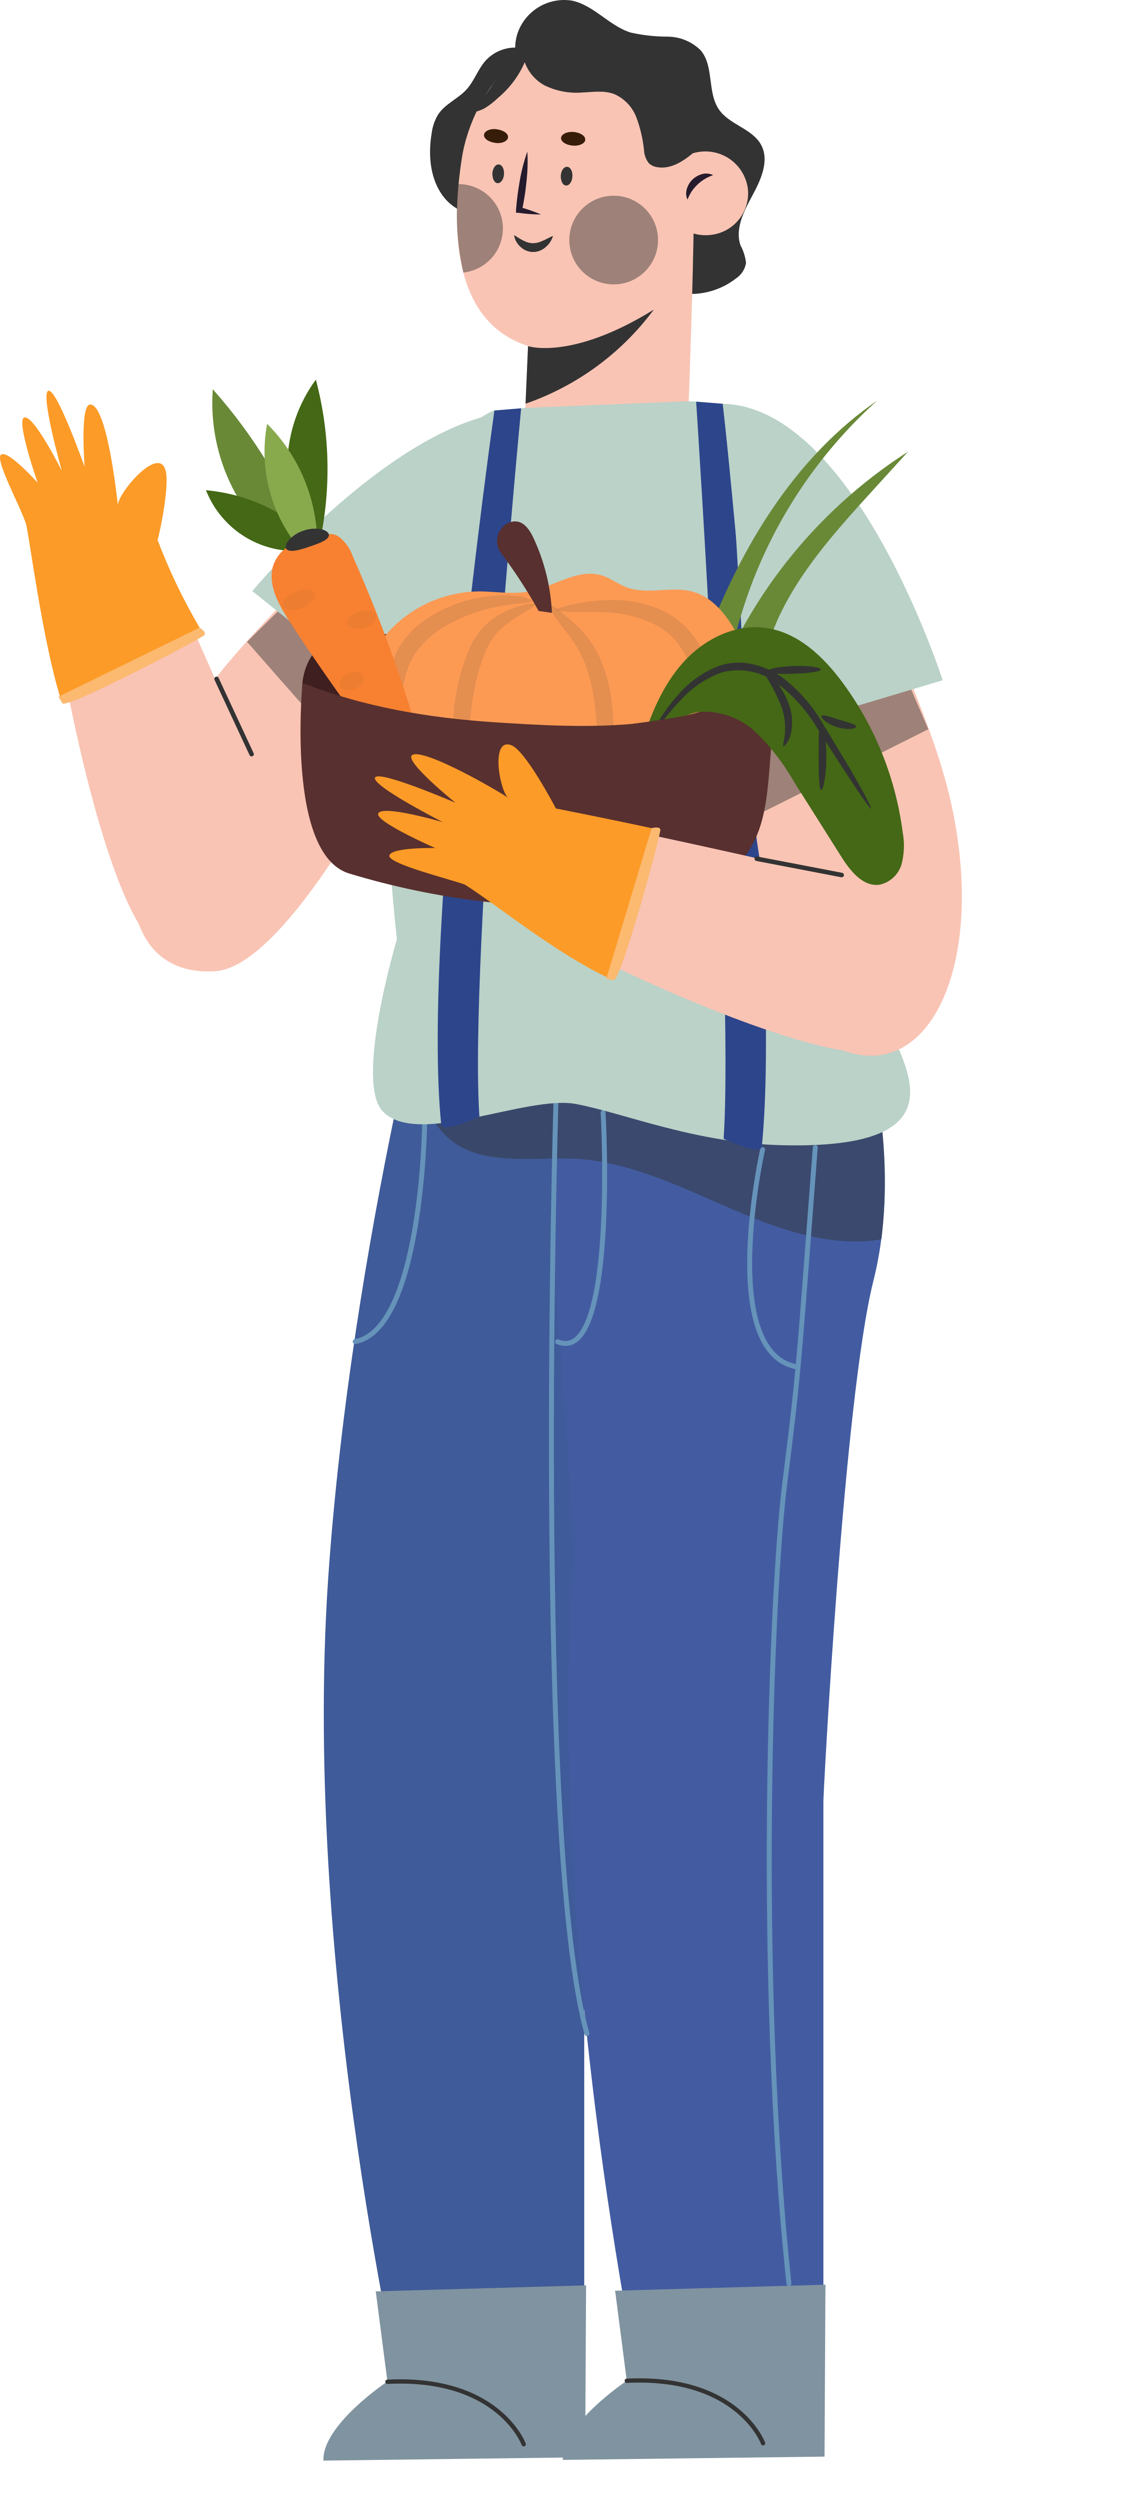 <svg width="274" height="608" viewBox="0 0 274 608" fill="none" xmlns="http://www.w3.org/2000/svg">
<g style="mix-blend-mode:darken" opacity="0.04">
<g style="mix-blend-mode:darken" opacity="0.04">
<path d="M272.978 586.762C243.056 589.161 213.091 590.303 183.083 590.186C164.03 590.09 144.976 589.501 125.955 588.116C116.755 587.447 106.997 586.762 98.498 590.743C97.765 593.021 96.984 595.282 96.17 597.512C96.76 597.685 97.374 597.76 97.988 597.735C107.634 596.895 117.34 597.029 126.959 598.133C135.856 599.407 144.498 602.178 153.411 604.073C189.605 611.813 226.596 604.535 262.853 597.257C267.637 596.301 273.839 592.941 272.978 586.762Z" fill="#333333"/>
</g>
</g>
<path d="M185.14 35.107C182.94 31.253 177.551 30.329 174.999 26.698C172.05 22.526 173.804 16.171 170.519 12.253C168.364 10.118 165.454 8.917 162.419 8.909C159.416 8.911 156.421 8.58 153.49 7.922C148.309 6.329 144.562 1.328 139.268 0.166C136.414 -0.313 133.483 0.255 131.016 1.765C128.548 3.275 126.711 5.626 125.843 8.383C125.533 9.417 125.372 10.49 125.365 11.569C124.007 11.569 122.665 11.852 121.424 12.401C120.183 12.949 119.071 13.751 118.158 14.754C116.244 16.904 115.367 19.818 113.374 21.92C111.381 24.023 108.288 25.313 106.63 27.813C105.777 29.222 105.233 30.797 105.036 32.431C104.143 37.782 104.653 43.675 108.001 47.943C111.349 52.211 118.062 54.043 122.351 50.794C122.351 50.794 152.645 65.127 158.848 68.949C161.965 70.808 165.571 71.68 169.194 71.453C172.817 71.226 176.286 69.909 179.145 67.675C179.778 67.251 180.317 66.701 180.728 66.06C181.14 65.419 181.415 64.7 181.537 63.949C181.375 62.452 180.92 61.002 180.197 59.681C178.778 55.572 181.106 51.208 183.179 47.37C185.252 43.532 187.293 38.897 185.14 35.107Z" fill="#333333"/>
<path d="M112.433 38.165C114.761 23.545 129.35 -0.933 155.26 14.133C163.424 18.91 166.9 27.51 168.542 36.429C169.706 42.688 167.489 100.674 167.489 100.674C165.672 123.447 130.084 126.887 127.788 100.514L128.489 84.127C109.707 78.154 109.835 54.6 112.433 38.165Z" fill="#F9C4B4"/>
<path d="M128.49 84.174C128.49 84.174 139.093 87.71 159.103 75.288C151.244 85.885 140.362 93.863 127.884 98.173L128.49 84.174Z" fill="#333333"/>
<path d="M181.983 45.905C181.636 43.198 180.238 40.737 178.091 39.05C175.943 37.364 173.218 36.589 170.503 36.891C169.164 37.026 167.865 37.424 166.68 38.064C165.496 38.703 164.451 39.571 163.604 40.616C162.758 41.662 162.127 42.864 161.748 44.155C161.37 45.445 161.251 46.798 161.399 48.134C161.742 50.841 163.14 53.304 165.289 54.988C167.438 56.673 170.165 57.443 172.879 57.132C174.218 56.999 175.517 56.602 176.701 55.965C177.885 55.327 178.931 54.461 179.777 53.417C180.624 52.372 181.255 51.171 181.634 49.881C182.012 48.592 182.131 47.24 181.983 45.905V45.905Z" fill="#F9C4B4"/>
<path d="M173.533 42.592C172.791 42.841 172.08 43.172 171.412 43.58C170.211 44.323 169.175 45.304 168.367 46.462C167.938 47.112 167.579 47.806 167.298 48.532C166.919 47.713 166.862 46.78 167.139 45.921C167.4 45.039 167.889 44.242 168.558 43.611C169.224 42.991 170.036 42.548 170.918 42.321C171.793 42.089 172.723 42.185 173.533 42.592V42.592Z" fill="#251B2D"/>
<path d="M142.409 33.96C142.409 34.868 140.99 35.553 139.364 35.41C137.738 35.266 136.462 34.454 136.526 33.546C136.59 32.638 137.961 31.954 139.587 32.097C141.213 32.24 142.473 33.053 142.409 33.96Z" fill="#371C09"/>
<path d="M123.627 33.387C123.547 34.295 122.176 34.98 120.549 34.757C118.923 34.534 117.695 33.706 117.775 32.798C117.855 31.89 119.226 31.205 120.836 31.428C122.447 31.651 123.706 32.431 123.627 33.387Z" fill="#371C09"/>
<g style="mix-blend-mode:soft-light" opacity="0.46">
<path d="M149.329 69.156C155.291 69.156 160.123 64.329 160.123 58.375C160.123 52.42 155.291 47.593 149.329 47.593C143.367 47.593 138.535 52.42 138.535 58.375C138.535 64.329 143.367 69.156 149.329 69.156Z" fill="#333333"/>
</g>
<path d="M120.055 42.194C120.055 43.309 120.454 44.248 121.092 44.296C121.729 44.344 122.335 43.468 122.399 42.337C122.463 41.207 122.016 40.283 121.363 40.235C120.709 40.187 120.135 41.063 120.055 42.194Z" fill="#333333" stroke="#333333" stroke-width="0.49" stroke-miterlimit="10"/>
<path d="M136.701 42.767C136.701 43.882 137.084 44.822 137.738 44.87C138.391 44.917 138.981 44.041 139.045 42.911C139.109 41.78 138.662 40.856 138.009 40.808C137.355 40.761 136.765 41.636 136.701 42.767Z" fill="#333333" stroke="#333333" stroke-width="0.49" stroke-miterlimit="10"/>
<g style="mix-blend-mode:soft-light" opacity="0.46">
<path d="M111.605 44.774C110.753 51.953 111.141 59.226 112.753 66.274C115.496 65.975 118.02 64.638 119.807 62.538C121.593 60.438 122.507 57.734 122.36 54.981C122.213 52.229 121.017 49.638 119.017 47.739C117.016 45.841 114.364 44.78 111.605 44.774V44.774Z" fill="#333333"/>
</g>
<path d="M134.548 57.387C134.247 58.393 133.667 59.293 132.874 59.983C132.035 60.785 130.926 61.245 129.765 61.273C128.568 61.263 127.422 60.782 126.576 59.935C125.795 59.211 125.279 58.247 125.109 57.196C126.002 57.737 126.704 58.247 127.533 58.613C128.205 58.959 128.946 59.15 129.701 59.171C130.475 59.147 131.235 58.963 131.934 58.629C132.795 58.295 133.576 57.801 134.548 57.387Z" fill="#333333"/>
<path d="M128.33 36.859C128.461 39.265 128.392 41.678 128.123 44.073C127.995 45.252 127.868 46.446 127.676 47.625C127.485 48.803 127.278 49.982 127.039 51.16L126.481 50.364C128.249 50.839 129.98 51.441 131.663 52.163C129.832 52.154 128.005 52.016 126.194 51.749H125.572V51.033C125.667 49.838 125.779 48.66 125.939 47.465C126.098 46.271 126.273 45.108 126.481 43.93C126.896 41.525 127.515 39.16 128.33 36.859V36.859Z" fill="#251B2D"/>
<path d="M134.548 57.387C134.247 58.393 133.667 59.293 132.874 59.983C132.035 60.785 130.926 61.245 129.765 61.273C128.568 61.263 127.422 60.782 126.576 59.935C125.795 59.211 125.279 58.247 125.109 57.196C126.002 57.737 126.704 58.247 127.533 58.613C128.205 58.959 128.946 59.15 129.701 59.171C130.475 59.147 131.235 58.963 131.934 58.629C132.795 58.295 133.576 57.801 134.548 57.387Z" fill="#333333"/>
<path d="M170.934 28.307C169.543 24.779 167.511 21.539 164.939 18.751C162.922 16.906 160.696 15.302 158.306 13.973C156.619 12.904 154.867 11.942 153.06 11.091C151.006 10.213 148.869 9.541 146.682 9.084C143.225 8.154 139.625 7.868 136.063 8.24C132.972 8.642 130.099 10.047 127.884 12.238C124.504 14.656 121.637 17.72 119.449 21.252C118.014 23.274 116.611 25.297 115.208 27.319C116.11 27.124 116.984 26.814 117.807 26.395C119.021 25.676 120.145 24.816 121.155 23.831C123.984 21.482 126.223 18.504 127.692 15.136C128.55 17.524 130.251 19.517 132.476 20.742C135.322 22.145 138.496 22.751 141.66 22.494C144.291 22.382 147.033 21.936 149.504 22.892C150.736 23.44 151.845 24.228 152.767 25.21C153.69 26.192 154.407 27.347 154.878 28.609C155.816 31.139 156.432 33.777 156.711 36.461C156.752 37.651 157.177 38.796 157.923 39.725C158.481 40.224 159.175 40.545 159.916 40.649C163.105 41.207 166.055 39.359 168.526 37.321C169.387 36.749 170.126 36.013 170.701 35.155C171.276 34.297 171.674 33.333 171.874 32.32C171.909 30.924 171.585 29.542 170.934 28.307V28.307Z" fill="#333333"/>
<path d="M48.927 169.664C67.566 143.196 115.655 104.623 115.655 104.623L127.964 114.768L92.472 189.906C92.472 189.906 68.794 235.024 52.467 236.171C27.243 237.954 24.708 204.016 48.927 169.664Z" fill="#F9C4B4"/>
<g style="mix-blend-mode:soft-light" opacity="0.46">
<path d="M115.065 141.38L92.87 123.798L60.12 156.08L90.925 191.116L115.065 141.38Z" fill="#333333"/>
</g>
<path d="M99.965 174.681L61.395 143.737C61.395 143.737 106.183 90.115 136.334 101.534L124.775 122.572L99.965 174.681Z" fill="#BAD2C8"/>
<path d="M42.581 143.132L38.882 144.724C30.623 148.164 22.348 151.535 14.057 154.837C18.617 182.405 26.701 214.718 34.928 226.504C45.228 241.267 72.748 227.029 71.457 212.76C71.074 207.281 51.956 164.058 42.581 143.132Z" fill="#F9C4B4"/>
<path d="M48.576 152.624C44.56 145.815 41.136 138.675 38.34 131.283C38.77 130.136 41.529 117.364 40.158 113.988C38.165 108.732 28.726 119.928 28.678 122.81C28.391 120.119 25.919 98.014 21.869 98.38C19.43 98.603 20.594 113.526 20.594 113.526C20.594 113.526 13.77 94.271 11.761 95.036C9.752 95.8 15.045 114.497 15.045 114.497C15.045 114.497 8.078 100.546 5.845 101.565C3.932 102.425 9.162 117.396 9.162 117.396C9.162 117.396 2.162 109.544 0.313 110.516C-1.537 111.487 5.383 123.893 6.387 127.636C7.073 130.184 10.357 155.825 14.71 169.744C15.252 169.473 39.408 157.608 48.576 152.624Z" fill="#FC9B27"/>
<path d="M48.577 152.624C48.577 152.624 50.298 153.691 49.772 154.423C49.246 155.156 16.114 172.563 15.173 171.018L14.216 169.425L48.577 152.624Z" fill="#FCB970"/>
<path d="M52.706 165.094L61.22 183.392" stroke="#333333" stroke-width="1.1" stroke-miterlimit="10" stroke-linecap="round"/>
<path d="M161.734 227.22C155.165 209.192 107.889 220.531 107.889 220.531C107.889 220.531 85.567 300.845 79.859 383.819C73.306 480.234 98.992 587.94 98.992 587.94C114.347 591.205 142.17 589.947 142.17 589.947V438.333C142.058 437.999 147.129 340.564 154.335 311.786C164.173 272.561 161.734 227.22 161.734 227.22Z" fill="#3F5B99"/>
<path d="M202.822 228.287C196.253 210.243 143.27 221.2 143.27 221.2C143.27 221.2 135.856 245.089 134.501 290.51C134.006 306.865 140.145 370.282 139.427 380.809C132.874 477.24 157.189 587.717 157.189 587.717C172.544 590.902 200.367 589.708 200.367 589.708V438.094C200.255 437.76 205.31 340.326 212.517 311.548C222.434 272.274 202.822 228.287 202.822 228.287Z" fill="#435CA1"/>
<g style="mix-blend-mode:soft-light" opacity="0.46">
<path d="M182.765 259.04C163.854 257.256 144.498 259.597 125.971 263.547C118.572 265.14 111.27 266.987 104.015 269.057C104.968 271.899 106.612 274.459 108.798 276.511C116.771 283.805 129.223 281.288 140.034 281.798C164.205 283.12 185.076 302.39 209.28 301.896C211.036 301.868 212.786 301.687 214.51 301.355C215.875 289.523 215.526 277.557 213.473 265.824C203.488 262.549 193.201 260.276 182.765 259.04V259.04Z" fill="#333333"/>
</g>
<path d="M185.571 279.552C185.571 279.552 174.41 329.225 194.101 332.426" stroke="#6693B9" stroke-width="1.2" stroke-miterlimit="10" stroke-linecap="round"/>
<path d="M198.39 279.027C194.18 334.337 194.388 333.461 190.912 361.172C187.723 386.781 183.976 480.122 191.98 555.34" stroke="#6693B9" stroke-width="1.2" stroke-miterlimit="10" stroke-linecap="round"/>
<path d="M103.329 273.15C103.329 273.15 102.771 323.237 86.428 326.247" stroke="#6693B9" stroke-width="1.2" stroke-miterlimit="10" stroke-linecap="round"/>
<path d="M135.266 268.484C135.266 268.484 129.957 449.051 142.824 494.535" stroke="#6693B9" stroke-width="1.2" stroke-miterlimit="10" stroke-linecap="round"/>
<path d="M146.762 270.554C146.762 270.554 150.269 332.267 135.696 326.295" stroke="#6693B9" stroke-width="1.2" stroke-miterlimit="10" stroke-linecap="round"/>
<path d="M142.617 555.754L91.435 557.219L94.273 579.133C94.273 579.133 78.329 589.756 78.711 598.372L142.393 597.559L142.617 555.754Z" fill="#8093A0"/>
<path d="M127.437 594.39C127.437 594.39 121.347 577.859 94.273 579.197" stroke="#333333" stroke-width="1.04" stroke-miterlimit="10" stroke-linecap="round"/>
<path d="M200.861 555.595L149.68 557.06L152.518 578.958C152.518 578.958 136.573 589.581 136.956 598.197L200.638 597.4L200.861 555.595Z" fill="#8093A0"/>
<path d="M185.682 594.151C185.682 594.151 179.608 577.62 152.518 578.958" stroke="#333333" stroke-width="1.04" stroke-miterlimit="10" stroke-linecap="round"/>
<path d="M166.772 97.6L128.043 99.192L120.071 99.829C107.858 105.786 106.12 115.596 101.831 128.209C91.562 158.468 93.508 200.417 96.585 228.415C96.585 228.415 86.205 263.053 93.157 270.284C101.639 279.107 128.043 266.175 140.225 268.484C152.024 270.73 169.116 277.944 190.019 278.485C243.018 279.887 213.043 251.189 212.852 240.152C223.311 220.707 217.906 171.91 203.524 133.799C198.278 119.896 190.466 106.264 177.583 99.256C174.872 97.759 169.004 97.6 166.772 97.6Z" fill="#BAD2C8"/>
<path d="M120.31 99.83C120.31 99.83 102.468 225.548 107.363 273.421C107.602 275.778 116.659 271.558 116.659 271.558C114.06 233.113 126.815 99.288 126.815 99.288L120.31 99.83Z" fill="#2D458B"/>
<path d="M175.908 98.189C175.908 98.189 190.258 230.867 185.379 278.788C185.14 281.129 176.084 276.925 176.084 276.925C178.682 238.48 169.403 97.68 169.403 97.68L175.908 98.189Z" fill="#2D458B"/>
<path d="M231.172 194.126C223.869 162.609 193.83 108.796 193.83 108.796L178.603 113.574L183.195 196.547C183.195 196.547 188.154 247.223 202.823 254.437C225.543 265.554 240.675 235.056 231.172 194.126Z" fill="#F9C4B4"/>
<g style="mix-blend-mode:soft-light" opacity="0.46">
<path d="M180.532 143.084L207.717 135.121L225.894 177.341L184.168 198.219L180.532 143.084Z" fill="#333333"/>
</g>
<path d="M181.999 179.602L229.386 165.428C229.386 165.428 208.068 98.906 175.86 98.189L178.603 122.078L181.999 179.602Z" fill="#BAD2C8"/>
<path d="M83.909 180.637C83.654 179.857 73.593 166.065 73.593 166.065C73.593 166.065 74.263 154.614 85.727 154.344C97.191 154.073 196.445 151.748 170.934 177.771C145.423 203.793 83.909 180.637 83.909 180.637Z" fill="#3F1F1F"/>
<path d="M168.797 171.448C168.43 164.982 170.551 158.707 172.942 152.64C181.473 131.092 194.356 110.532 213.473 97.409C191.248 117.385 177.702 145.233 175.717 175.031" fill="#698937"/>
<path d="M172.05 172.26C180.808 146.518 198.054 124.508 220.967 109.831L211.034 120.74C198.725 134.261 185.714 149.407 185.108 167.689" fill="#698937"/>
<path d="M107.65 202.742C100.812 200.56 94.975 196.017 91.185 189.928C87.395 183.839 85.9 176.6 86.966 169.51C88.033 162.419 91.593 155.939 97.007 151.231C102.421 146.524 109.337 143.895 116.515 143.817C120.613 143.817 124.759 144.613 128.793 143.817C134.836 142.686 140.639 138.099 146.507 139.947C148.596 140.6 150.365 142.017 152.406 142.797C157.524 144.756 163.408 142.415 168.67 143.912C173.931 145.409 177.551 150.521 180.038 155.522C182.404 159.999 183.989 164.847 184.726 169.855C186.942 188.027 171.97 205.099 154.24 210.084C136.51 215.069 115.176 209.033 100.332 199.398" fill="#FC9A54"/>
<path d="M131.072 148.578C128.361 143.697 125.313 139.009 121.952 134.548C121.473 133.922 121.152 133.189 121.019 132.411C120.885 131.634 120.942 130.836 121.185 130.086C121.428 129.336 121.85 128.656 122.414 128.104C122.978 127.553 123.668 127.146 124.424 126.919C124.817 126.805 125.228 126.767 125.635 126.808C127.628 126.967 128.92 128.942 129.781 130.757C132.479 136.495 134.017 142.708 134.309 149.04" fill="#58302F"/>
<g style="mix-blend-mode:overlay" opacity="0.34">
<g style="mix-blend-mode:overlay" opacity="0.34">
<path d="M117.504 200.688C117.058 200.927 114.793 198.044 112.864 192.534C108.989 181.188 109.473 168.81 114.219 157.8C114.99 156.021 116.022 154.368 117.281 152.894C118.407 151.652 119.706 150.58 121.139 149.709C123.141 148.482 125.326 147.584 127.613 147.05C129.207 146.699 130.132 146.699 130.228 146.954C130.323 147.209 129.558 147.75 128.219 148.547C126.338 149.586 124.546 150.78 122.861 152.114C120.511 154.008 118.743 156.525 117.759 159.376C116.419 163.02 115.462 166.794 114.905 170.636C113.933 177.689 114.203 184.857 115.702 191.817C116.802 197.136 118.094 200.401 117.504 200.688Z" fill="#333333"/>
</g>
<g style="mix-blend-mode:overlay" opacity="0.34">
<path d="M148.611 198.06C148.085 198.187 146.841 195.225 146.172 190.097C145.837 187.597 145.63 184.603 145.47 181.338C145.311 178.073 145.151 174.538 144.673 170.938C144.279 167.587 143.47 164.297 142.265 161.144C141.242 158.613 139.85 156.247 138.136 154.121C136.653 152.21 135.362 150.601 134.612 149.343C133.863 148.085 133.608 147.352 133.831 147.177C134.054 147.002 134.724 147.416 135.824 148.276C137.392 149.478 138.898 150.759 140.336 152.114C142.592 154.243 144.435 156.77 145.773 159.567C147.343 162.98 148.366 166.619 148.803 170.349C149.237 173.963 149.408 177.604 149.313 181.242C149.313 184.428 149.169 187.374 149.106 189.89C149.042 194.891 149.233 197.933 148.611 198.06Z" fill="#333333"/>
</g>
<g style="mix-blend-mode:overlay" opacity="0.34">
<path d="M174.33 201.994C173.756 201.994 172.895 197.519 171.954 190.193C171.492 186.53 170.997 182.23 170.535 177.309C170.268 172.199 169.428 167.134 168.032 162.211C167.249 159.881 166.031 157.719 164.444 155.841C162.937 154.118 161.099 152.715 159.039 151.716C155.339 149.982 151.325 149.018 147.24 148.881C143.669 148.69 140.687 148.881 138.614 148.786C136.542 148.69 135.425 148.658 135.346 148.371C135.266 148.085 136.414 147.671 138.439 147.177C141.334 146.501 144.286 146.091 147.256 145.951C151.849 145.659 156.447 146.444 160.681 148.244C163.274 149.379 165.599 151.044 167.506 153.133C169.505 155.395 171.024 158.039 171.97 160.905C173.495 166.161 174.3 171.598 174.362 177.07C174.617 181.943 174.808 186.323 174.888 190.018C175.079 197.423 174.904 201.946 174.33 201.994Z" fill="#333333"/>
</g>
<g style="mix-blend-mode:overlay" opacity="0.34">
<path d="M129.478 146.126C129.478 146.763 125.476 146.492 119.545 147.846C116.109 148.63 112.795 149.873 109.691 151.541C105.957 153.359 102.796 156.169 100.555 159.663C98.45 163.358 97.86 167.801 97.366 171.862C96.872 175.923 96.425 179.666 96.059 182.787C95.357 189.03 94.704 192.916 94.129 192.884C93.555 192.852 93.157 188.951 93.125 182.612C93.125 179.427 93.205 175.668 93.555 171.464C93.689 166.646 94.864 161.914 96.999 157.593C98.315 155.354 100.04 153.382 102.086 151.78C103.913 150.344 105.897 149.12 108.001 148.133C111.516 146.453 115.289 145.376 119.162 144.947C125.667 144.263 129.606 145.648 129.478 146.126Z" fill="#333333"/>
</g>
</g>
<path d="M75.267 132.446C71.508 126.356 69.651 119.285 69.936 112.136C70.22 104.987 72.631 98.086 76.862 92.313C80.481 105.951 80.64 120.275 77.324 133.99" fill="#446815"/>
<path d="M72.812 136.554C65.85 132.113 60.219 125.874 56.517 118.498C52.815 111.122 51.178 102.883 51.781 94.654C61.72 105.831 69.597 118.681 75.044 132.605" fill="#698937"/>
<path d="M70.723 133.975C66.229 133.762 61.893 132.255 58.238 129.635C54.583 127.015 51.764 123.395 50.123 119.211C60.41 120.142 70.024 124.718 77.228 132.111" fill="#446815"/>
<path d="M74.868 135.615C70.729 131.378 67.671 126.209 65.953 120.543C64.235 114.877 63.908 108.881 64.999 103.062C72.543 110.6 76.909 120.74 77.196 131.395" fill="#88AA4D"/>
<path d="M74.709 132.477C70.723 130.885 66.402 135.121 66.115 139.373C65.828 143.626 68.172 147.591 70.5 151.174C80.991 167.355 92.631 182.771 104.254 198.172C106.199 197.471 106.088 194.716 105.578 192.709C100.696 173.062 94.107 153.879 85.886 135.376C85.253 133.503 84.104 131.847 82.57 130.598C81.787 130.016 80.805 129.768 79.84 129.908C78.874 130.049 78.004 130.566 77.42 131.347" fill="#F78131"/>
<g opacity="0.36">
<g style="mix-blend-mode:overlay" opacity="0.36">
<g style="mix-blend-mode:overlay" opacity="0.36">
<path d="M76.591 144.151C77.117 145.17 75.793 146.89 73.545 147.814C71.297 148.738 69.145 148.435 68.762 147.352C68.379 146.269 69.846 144.82 71.951 143.96C74.055 143.1 76.064 143.132 76.591 144.151Z" fill="#333333"/>
</g>
</g>
<g style="mix-blend-mode:overlay" opacity="0.36">
<g style="mix-blend-mode:overlay" opacity="0.36">
<path d="M84.435 151.493C84.323 150.346 85.695 149.279 87.401 148.738C89.107 148.196 90.845 148.308 91.419 149.327C91.993 150.346 90.829 152.034 88.644 152.703C86.46 153.372 84.531 152.624 84.435 151.493Z" fill="#333333"/>
</g>
</g>
<g style="mix-blend-mode:overlay" opacity="0.36">
<g style="mix-blend-mode:overlay" opacity="0.36">
<path d="M88.342 164.234C88.852 165.269 88.039 166.718 86.524 167.419C85.009 168.119 83.335 167.976 82.825 166.957C82.315 165.938 83.112 164.472 84.642 163.772C86.173 163.071 87.815 163.214 88.342 164.234Z" fill="#333333"/>
</g>
</g>
<g style="mix-blend-mode:overlay" opacity="0.36">
<g style="mix-blend-mode:overlay" opacity="0.36">
<path d="M80.051 130.136C79.971 131.299 77.739 132.111 75.267 132.955C72.796 133.799 70.484 134.42 69.687 133.513C69.336 133.067 69.527 132.254 70.277 131.347C71.278 130.251 72.556 129.442 73.976 129.006C75.385 128.517 76.902 128.423 78.361 128.735C79.365 129.022 80.051 129.563 80.051 130.136Z" fill="#333333"/>
</g>
</g>
</g>
<path d="M80.051 130.136C79.971 131.299 77.739 132.111 75.267 132.955C72.796 133.799 70.484 134.42 69.687 133.513C69.336 133.067 69.527 132.254 70.277 131.347C71.278 130.251 72.556 129.442 73.976 129.006C75.385 128.517 76.902 128.423 78.361 128.735C79.365 129.022 80.051 129.563 80.051 130.136Z" fill="#333333"/>
<path d="M84.834 212.377C106.323 218.907 128.808 221.544 151.226 220.165C162.993 219.417 176.179 216.677 182.493 206.453C186.081 200.656 186.702 193.489 187.276 186.625L188.377 172.292C188.52 170.349 188.377 167.849 186.559 167.196C185.947 167.085 185.319 167.1 184.713 167.239C184.108 167.379 183.537 167.641 183.035 168.008C164.045 178.185 141.42 177.022 120.039 175.621C104.095 174.554 88.565 171.926 73.577 166.065C73.673 166.065 69.495 207.456 84.834 212.377Z" fill="#58302F"/>
<path d="M156.058 181.115C158.274 173.932 161.16 166.782 166.182 161.16C171.205 155.538 178.683 151.716 186.161 152.671C194.133 153.691 200.399 159.695 205.119 166.113C212.957 176.784 217.959 189.266 219.66 202.392C220.135 204.944 220.048 207.569 219.405 210.084C219.056 211.337 218.371 212.471 217.424 213.364C216.477 214.257 215.304 214.874 214.031 215.148C209.998 215.706 206.904 211.788 204.736 208.348L193.256 190.177C190.801 185.85 187.764 181.88 184.231 178.376C182.457 176.628 180.348 175.258 178.03 174.347C175.712 173.435 173.233 173.002 170.742 173.072C165.784 173.471 160.953 177.165 160.331 182.086" fill="#446815"/>
<g style="mix-blend-mode:overlay">
<g style="mix-blend-mode:overlay">
<path d="M211.974 196.643C211.751 196.786 209.296 193.235 205.485 187.39C203.572 184.428 201.339 181.019 198.868 177.086C196.366 172.881 193.08 169.195 189.19 166.224C187.296 164.783 185.1 163.789 182.766 163.317C180.433 162.846 178.023 162.908 175.717 163.501C171.973 164.823 168.611 167.043 165.927 169.967C161.144 174.856 159.087 178.774 158.8 178.599C159.021 177.59 159.444 176.637 160.043 175.796C161.422 173.368 163.069 171.103 164.954 169.043C167.691 165.798 171.223 163.318 175.207 161.845C177.66 161.063 180.274 160.926 182.796 161.447C185.461 162.003 187.987 163.086 190.226 164.632C194.325 167.732 197.748 171.633 200.287 176.098C202.727 180.048 204.815 183.631 206.665 186.641C210.141 192.645 212.198 196.515 211.974 196.643Z" fill="#333333"/>
</g>
<g style="mix-blend-mode:overlay">
<path d="M190.609 181.497C190.37 181.354 190.816 180.271 190.991 178.487C191.197 176.152 190.875 173.801 190.051 171.607C189.164 169.4 188.097 167.27 186.862 165.237C185.905 163.644 185.379 162.514 185.602 162.354C185.825 162.195 186.702 162.991 187.946 164.472C189.622 166.421 190.954 168.639 191.884 171.034C192.842 173.513 193.014 176.226 192.379 178.806C191.741 180.653 190.8 181.577 190.609 181.497Z" fill="#333333"/>
</g>
<g style="mix-blend-mode:overlay">
<path d="M199.825 192.12C199.299 192.12 199.219 188.457 199.203 184.045C199.187 179.634 199.203 176.082 199.793 175.987C200.383 175.891 201.085 179.538 201.085 184.045C201.085 188.552 200.335 192.167 199.825 192.12Z" fill="#333333"/>
</g>
<g style="mix-blend-mode:overlay">
<path d="M199.729 162.8C199.729 163.326 196.811 163.708 193.24 163.835C189.668 163.963 186.734 163.835 186.687 163.262C186.639 162.689 189.541 162.084 193.176 161.956C196.811 161.829 199.745 162.291 199.729 162.8Z" fill="#333333"/>
</g>
<g style="mix-blend-mode:overlay">
<path d="M208.339 176.719C208.339 177.229 206.186 177.611 203.683 176.831C201.18 176.051 199.617 174.506 199.92 174.092C200.223 173.678 202.025 174.346 204.241 175.031C206.457 175.716 208.355 176.114 208.339 176.719Z" fill="#333333"/>
</g>
</g>
<path d="M153.729 176.051C153.729 176.051 166.198 174.458 169.897 173.295L169.052 185.256L152.486 186.036L153.729 176.051Z" fill="#58302F"/>
<path d="M221.222 218.461C216.614 215.578 171.157 205.72 148.5 200.943C145.12 210.498 141.554 219.958 137.801 229.322C163.233 242.318 195.919 255.743 210.843 256.062C228.86 256.349 233.531 225.819 221.222 218.461Z" fill="#F9C4B4"/>
<path d="M184.151 208.826L204.815 212.791" stroke="#333333" stroke-width="1.1" stroke-miterlimit="10" stroke-linecap="round"/>
<path d="M158.561 201.389C146.236 198.745 135.266 196.611 135.266 196.611C134.708 195.512 127.852 182.612 124.503 181.258C119.305 179.14 121.506 192.024 123.61 193.999C121.426 192.406 102.883 181.704 100.268 183.647C98.307 185.112 110.839 195.225 110.839 195.225C110.839 195.225 92.088 187.119 91.259 189.11C90.43 191.1 107.778 199.939 107.778 199.939C107.778 199.939 92.806 195.544 92.025 197.869C91.371 199.86 105.912 206.23 105.912 206.23C105.912 206.23 95.373 205.991 94.751 208.014C94.129 210.036 110.042 213.922 113.151 215.132C121.57 220.531 134.819 231.504 147.989 237.795C148.245 237.238 155.93 211.438 158.561 201.389Z" fill="#FC9B27"/>
<path d="M158.561 201.389C158.561 201.389 160.522 200.847 160.697 201.739C160.872 202.631 151.13 238.703 149.313 238.368L147.543 238.002L158.561 201.389Z" fill="#FCB970"/>
</svg>
